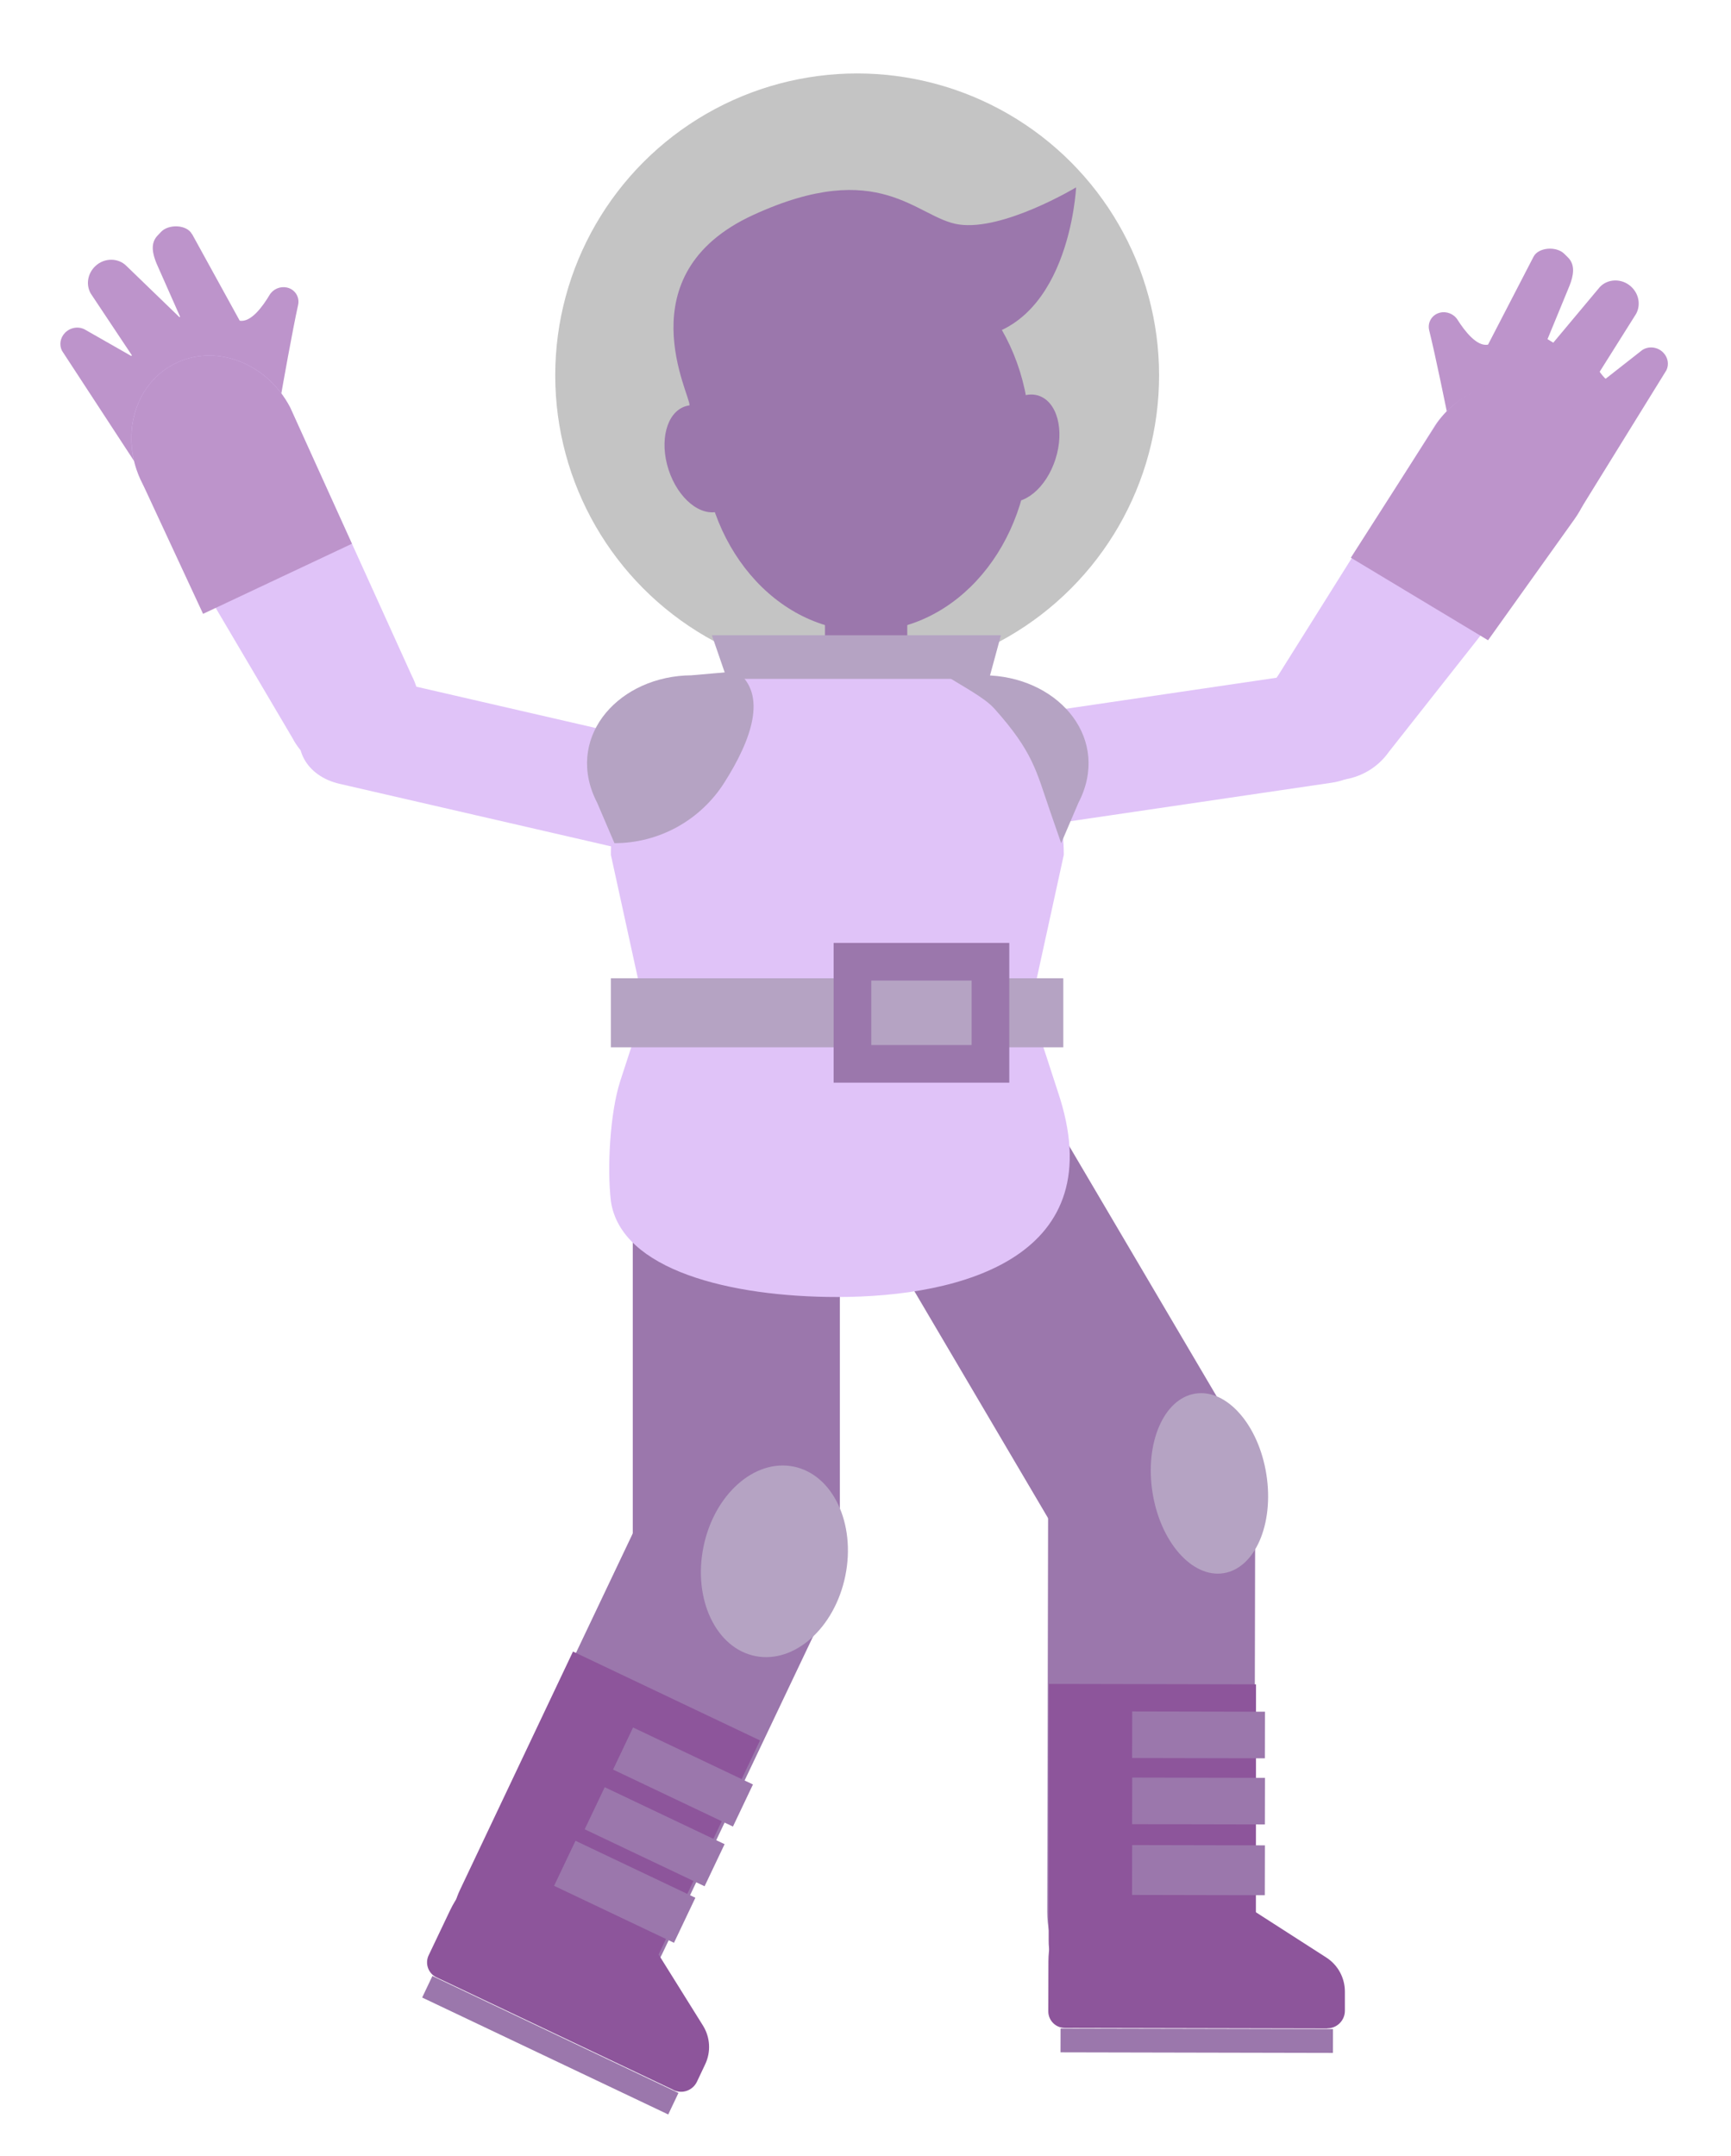 <?xml version="1.0" encoding="UTF-8"?><svg xmlns="http://www.w3.org/2000/svg" viewBox="0 0 275.94 343.68"><defs><style>.d{fill:#e0c3f8;}.e{stroke:#9b77ac;stroke-miterlimit:10;stroke-width:6px;}.e,.f{fill:none;}.g{fill:#8d559b;}.h{fill:#bd94cb;}.i{fill:#b5a3c3;}.j{fill:#9b77ac;}.k{fill:#c4c4c4;}</style></defs><g id="a"/><g id="b"><g id="c"><g><circle class="k" cx="136.64" cy="59.84" r="48.13"/><g><g><ellipse class="j" cx="138.07" cy="69.84" rx="26.11" ry="30.79"/><rect class="j" x="131.51" y="96.93" width="13.12" height="10.3"/><ellipse class="j" cx="111.96" cy="73.15" rx="5.66" ry="8.79" transform="translate(-17.16 38.3) rotate(-18.06)"/><ellipse class="j" cx="162.88" cy="71.47" rx="8.8" ry="5.66" transform="translate(45.4 205.02) rotate(-72.36)"/></g><path class="j" d="M109.91,64.6c.26-1.42-10.43-20.85,10.12-30.31,20.31-9.35,26.08,.47,32.78,1.49,7.12,1.08,18.73-5.91,18.73-5.91,0,0-1.07,23.66-18.07,24.19-12.62,1.49-29.47-2.9-30.69,2.9-1.22,5.81-8.86,16.19-8.86,16.19l-4.02-8.54Z"/></g><g><path class="h" d="M30.62,37.32l7.59,13.8c1.79,.33,3.68-2.28,4.75-4.08,.57-.96,1.71-1.44,2.79-1.2,1.28,.29,2.05,1.51,1.77,2.78-.91,4.13-2.4,12.54-2.83,14.99l2.3,4.43-23,9.46-14.1-21.57c-.48-.93-.3-2.07,.46-2.86,.88-.92,2.29-1.11,3.33-.45l7.19,4.1c.07,.06,.18-.03,.13-.11l-6.53-9.81c-.81-1.41-.51-3.21,.73-4.38h0c1.43-1.35,3.66-1.35,4.98,0l8.42,8.14,.11-.07-3.74-8.45c-.64-1.54-1.05-3.24,.15-4.49l.56-.59c1.23-1.29,4.14-1.15,4.92,.37Z"/><path class="h" d="M244.45,40.95l-7.24,13.99c-1.78,.37-3.74-2.19-4.86-3.96-.59-.94-1.75-1.4-2.82-1.13-1.27,.32-2.01,1.56-1.7,2.82,1.02,4.11,2.72,12.48,3.21,14.92l-2.19,4.49,23.24,8.87,13.55-21.92c.46-.94,.25-2.08-.53-2.85-.9-.9-2.32-1.05-3.34-.36l-5.8,4.55c-.07,.06-1-1.05-.95-1.13l5.8-9.22c.77-1.43,.43-3.22-.84-4.36h0c-1.46-1.31-3.7-1.26-4.97,.12l-7.4,8.85-.92-.56,3.52-8.55c.6-1.55,.97-3.26-.27-4.49l-.58-.57c-1.27-1.26-4.16-1.04-4.91,.49Z"/><path class="d" d="M54.14,124.96l44.19,10.18c5.36,1.23,11.52-1.44,13.77-5.98h0c2.25-4.54-.27-9.22-5.63-10.45l-44.19-10.18c-5.36-1.23-11.52,1.44-13.77,5.98h0c-2.25,4.54,.27,9.22,5.63,10.45Z"/><path class="d" d="M22.75,77.19l23.86,40.45c2.73,5.26,9.21,7.3,14.47,4.57h0c5.26-2.73,7.3-9.21,4.57-14.47l-19.39-42.77c-3.74-7.2-12.04-10.3-18.53-6.93h0c-6.49,3.37-8.72,11.94-4.98,19.14Z"/><path class="h" d="M56.1,86.68l-9.84-21.71c-3.74-7.19-12.04-10.3-18.53-6.93-4.6,2.39-7.06,7.4-6.76,12.68,.12,2.16,.7,4.37,1.79,6.46l9.61,20.68,23.74-11.18Z"/><path class="d" d="M212.3,124.78l-44.86,6.61c-5.44,.8-11.37-2.36-13.24-7.06h0c-1.88-4.7,1.01-9.17,6.45-9.97l44.86-6.61c5.44-.8,11.37,2.36,13.24,7.06h0c1.88,4.7-1.01,9.17-6.45,9.97Z"/><path class="d" d="M250.48,82.97l-29.07,36.88c-3.41,4.84-10.11,6-14.95,2.59h0c-4.84-3.41-6-10.11-2.59-14.95l24.95-39.78c4.67-6.63,13.31-8.59,19.29-4.38h0c5.98,4.21,7.04,13.01,2.37,19.64Z"/><rect class="j" x="149.75" y="159.64" width="33.01" height="96.95" rx="16.5" ry="16.5" transform="translate(-82.62 113.18) rotate(-30.5)"/><rect class="j" x="135.04" y="256.32" width="96.95" height="33.01" rx="16.5" ry="16.5" transform="translate(-89.69 455.77) rotate(-89.88)"/><rect class="j" x="100.87" y="164.45" width="33.01" height="96.95" rx="16.5" ry="16.5"/><g><g><path class="g" d="M211.57,323.38l-41.83-.09c-1.46,0-2.63-1.19-2.63-2.64l.02-7.98c.03-8.55,6.97-15.45,15.52-15.44l6.27,.02c4.17,0,9.85,3.22,11.23,7.57h0l11.28,7.25c1.85,1.19,2.96,3.24,2.96,5.43v3.06c0,1.55-1.27,2.81-2.82,2.8Z"/><rect class="j" x="188.87" y="303.61" width="3.8" height="43.43" transform="translate(-134.95 515.42) rotate(-89.88)"/></g><g><path class="g" d="M167.17,309.38l.04-40.93,33.01,.07-.02,41.14c0,5.84-4.25,10.61-9.6,10.8-4.25,.15-9.25,.09-13.54-.01-5.51-.14-9.9-5.05-9.89-11.06Z"/><rect class="j" x="187.34" y="276.52" width="7.43" height="21.16" transform="translate(-96.44 477.57) rotate(-89.88)"/><rect class="j" x="187.34" y="265.98" width="7.43" height="21.16" transform="translate(-85.9 467.05) rotate(-89.88)"/><rect class="j" x="187.06" y="287.55" width="7.95" height="21.16" transform="translate(-107.48 488.55) rotate(-89.88)"/></g></g><rect class="j" x="55.88" y="259.05" width="96.95" height="33.01" rx="16.5" ry="16.5" transform="translate(-189.31 251.53) rotate(-64.58)"/><g><path class="d" d="M133.48,206.77h0c-17.03,0-34.5-4.29-36.1-15.29-.62-5.29-.14-14.13,1.51-19.19l3.81-11.69-5.32-24.32c0-17.23,13.97-31.2,31.2-31.2h9.8c17.23,0,31.2,13.97,31.2,31.2l-5.32,24.32,4.36,13.4c8.92,26.32-15.21,32.77-35.15,32.77Z"/><path class="i" d="M97.95,134.42h0l-2.75-6.43c-5.18-9.98,2.76-19.65,13.99-20.3,.33-.02,.66-.03,.99-.03l7.26-.63h0c4.94,3.69,2.36,10.93-2.01,17.79-3.81,5.97-10.39,9.6-17.48,9.6Z"/><path class="i" d="M167.28,128.99l1.88,5.43,2.75-6.43c5.18-9.98-2.76-19.65-13.99-20.3-.33-.02-.66-.03-.99-.03l-9.14-1.15,1.88,.52c3.97,2.51,7.24,4.14,8.88,5.98,6.11,6.84,6.64,9.92,8.73,15.97Z"/><rect class="i" x="97.38" y="155.96" width="72.12" height="11"/><rect class="e" x="135.89" y="153.32" width="22" height="16.28"/></g><path class="h" d="M215.34,88.91l13.79-21.56c4.76-6.58,13.52-8.45,19.53-4.17,4.27,3.03,6.01,8.35,4.97,13.53-.43,2.13-1.32,4.22-2.7,6.14l-13.72,19.22-21.87-13.16Z"/><g><g><path class="g" d="M107.36,333.18l-37.78-17.95c-1.31-.62-1.87-2.2-1.25-3.51l3.43-7.2c3.68-7.71,12.91-10.99,20.63-7.33l5.66,2.7c3.77,1.79,7.53,7.13,6.91,11.65h0l7.1,11.38c1.16,1.86,1.3,4.19,.35,6.18l-1.31,2.77c-.67,1.4-2.34,2-3.74,1.33Z"/><rect class="j" x="85.83" y="304.34" width="3.8" height="43.43" transform="translate(-244.42 265.33) rotate(-64.58)"/></g><g><path class="g" d="M73.33,301.28l18.01-37.99,29.81,14.17-18.08,38.19c-2.57,5.42-8.5,8.04-13.42,5.93-3.91-1.68-8.41-3.86-12.23-5.8-4.92-2.48-6.74-8.92-4.09-14.5Z"/><rect class="j" x="100.64" y="282.22" width="7.43" height="21.16" transform="translate(-204.89 261.38) rotate(-64.58)"/><rect class="j" x="105.16" y="272.7" width="7.43" height="21.16" transform="translate(-193.71 260.03) rotate(-64.58)"/><rect class="j" x="95.61" y="291" width="7.95" height="21.16" transform="translate(-215.54 262.08) rotate(-64.58)"/></g></g><ellipse class="i" cx="192.8" cy="236.49" rx="9.19" ry="14.49" transform="translate(-34.34 32.75) rotate(-8.92)"/><ellipse class="i" cx="123.44" cy="248.89" rx="15.41" ry="11.54" transform="translate(-145.03 320.34) rotate(-78.52)"/></g><rect class="f" width="275.94" height="343.68"/><polygon class="i" points="157.67 108.23 115.88 108.23 113.48 101.27 159.56 101.27 157.67 108.23"/></g></g></g></svg>